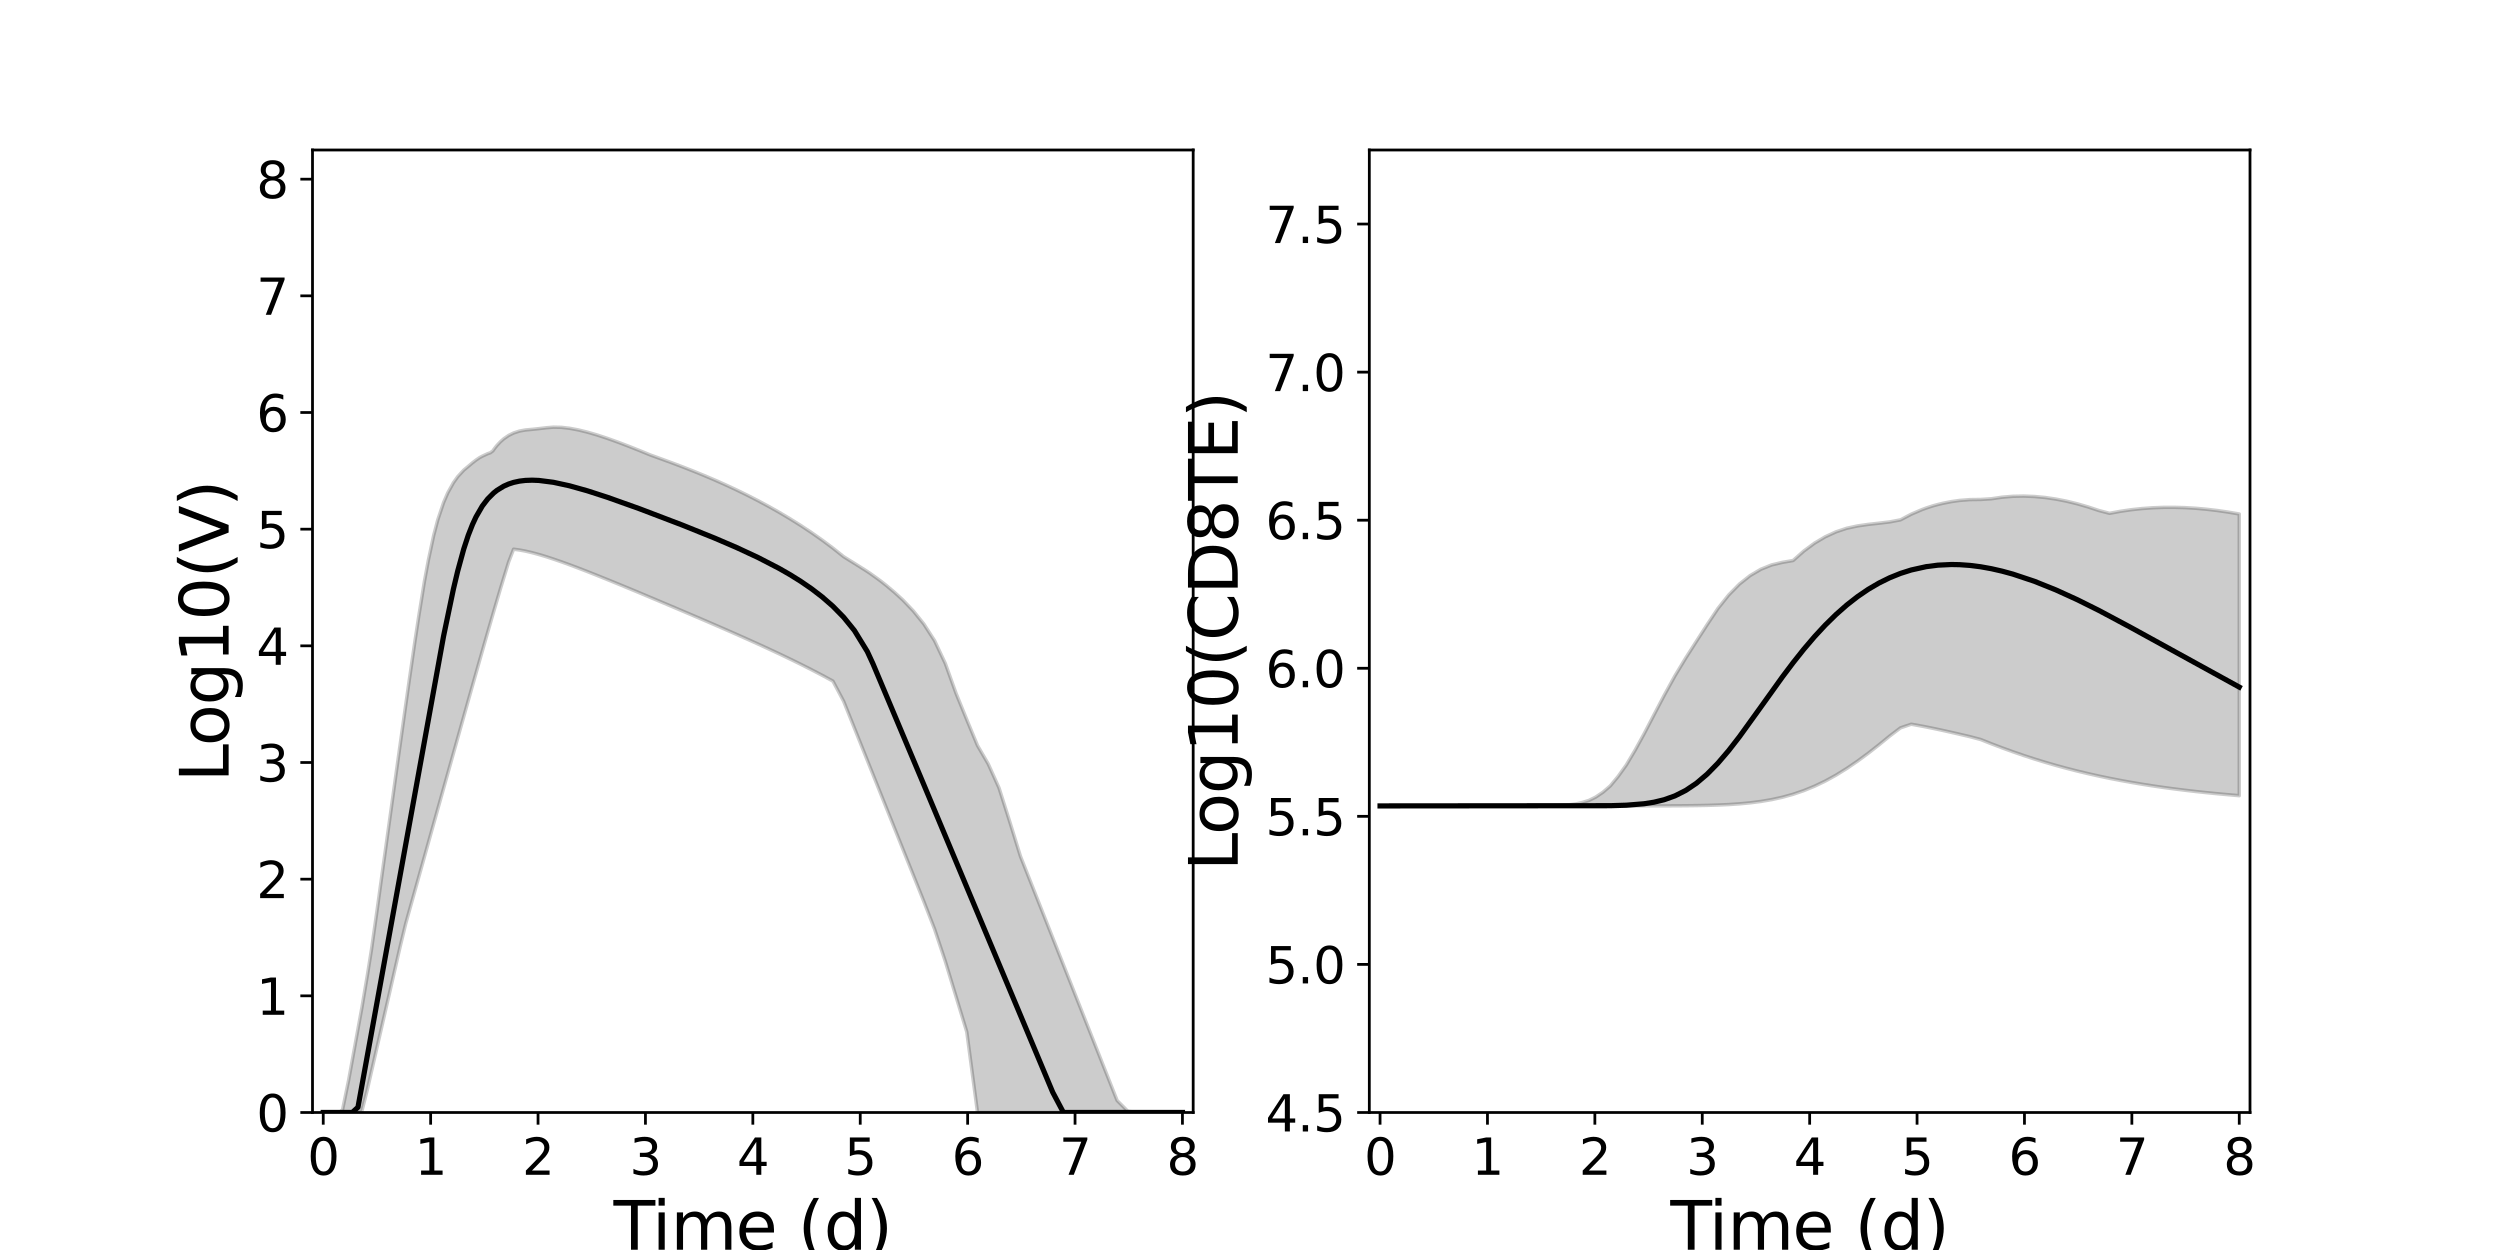 <?xml version="1.0" encoding="utf-8" standalone="no"?>
<!DOCTYPE svg PUBLIC "-//W3C//DTD SVG 1.1//EN"
  "http://www.w3.org/Graphics/SVG/1.1/DTD/svg11.dtd">
<svg xmlns:xlink="http://www.w3.org/1999/xlink" width="720pt" height="360pt" viewBox="0 0 720 360" xmlns="http://www.w3.org/2000/svg" version="1.1">
 <defs>
  <style type="text/css">*{stroke-linejoin: round; stroke-linecap: butt}</style>
 </defs>
 <g id="figure_1">
  <g id="patch_1">
   <path d="M 0 360 
L 720 360 
L 720 0 
L 0 0 
z
" style="fill: #ffffff"/>
  </g>
  <g id="axes_1">
   <g id="patch_2">
    <path d="M 90 320.4 
L 343.636 320.4 
L 343.636 43.2 
L 90 43.2 
z
" style="fill: #ffffff"/>
   </g>
   <g id="matplotlib.axis_1">
    <g id="xtick_1">
     <g id="line2d_1">
      <defs>
       <path id="mbdbb6aa0de" d="M 0 0 
L 0 3.5 
" style="stroke: #000000; stroke-width: 0.8"/>
      </defs>
      <g>
       <use xlink:href="#mbdbb6aa0de" x="93.093" y="320.4" style="stroke: #000000; stroke-width: 0.8"/>
      </g>
     </g>
     <g id="text_1">
      <!-- 0 -->
      <g transform="translate(88.512 338.342) scale(0.144 -0.144)">
       <defs>
        <path id="DejaVuSans-30" d="M 2034 4250 
Q 1547 4250 1301 3770 
Q 1056 3291 1056 2328 
Q 1056 1369 1301 889 
Q 1547 409 2034 409 
Q 2525 409 2770 889 
Q 3016 1369 3016 2328 
Q 3016 3291 2770 3770 
Q 2525 4250 2034 4250 
z
M 2034 4750 
Q 2819 4750 3233 4129 
Q 3647 3509 3647 2328 
Q 3647 1150 3233 529 
Q 2819 -91 2034 -91 
Q 1250 -91 836 529 
Q 422 1150 422 2328 
Q 422 3509 836 4129 
Q 1250 4750 2034 4750 
z
" transform="scale(0.016)"/>
       </defs>
       <use xlink:href="#DejaVuSans-30"/>
      </g>
     </g>
    </g>
    <g id="xtick_2">
     <g id="line2d_2">
      <g>
       <use xlink:href="#mbdbb6aa0de" x="124.024" y="320.4" style="stroke: #000000; stroke-width: 0.8"/>
      </g>
     </g>
     <g id="text_2">
      <!-- 1 -->
      <g transform="translate(119.443 338.342) scale(0.144 -0.144)">
       <defs>
        <path id="DejaVuSans-31" d="M 794 531 
L 1825 531 
L 1825 4091 
L 703 3866 
L 703 4441 
L 1819 4666 
L 2450 4666 
L 2450 531 
L 3481 531 
L 3481 0 
L 794 0 
L 794 531 
z
" transform="scale(0.016)"/>
       </defs>
       <use xlink:href="#DejaVuSans-31"/>
      </g>
     </g>
    </g>
    <g id="xtick_3">
     <g id="line2d_3">
      <g>
       <use xlink:href="#mbdbb6aa0de" x="154.956" y="320.4" style="stroke: #000000; stroke-width: 0.8"/>
      </g>
     </g>
     <g id="text_3">
      <!-- 2 -->
      <g transform="translate(150.375 338.342) scale(0.144 -0.144)">
       <defs>
        <path id="DejaVuSans-32" d="M 1228 531 
L 3431 531 
L 3431 0 
L 469 0 
L 469 531 
Q 828 903 1448 1529 
Q 2069 2156 2228 2338 
Q 2531 2678 2651 2914 
Q 2772 3150 2772 3378 
Q 2772 3750 2511 3984 
Q 2250 4219 1831 4219 
Q 1534 4219 1204 4116 
Q 875 4013 500 3803 
L 500 4441 
Q 881 4594 1212 4672 
Q 1544 4750 1819 4750 
Q 2544 4750 2975 4387 
Q 3406 4025 3406 3419 
Q 3406 3131 3298 2873 
Q 3191 2616 2906 2266 
Q 2828 2175 2409 1742 
Q 1991 1309 1228 531 
z
" transform="scale(0.016)"/>
       </defs>
       <use xlink:href="#DejaVuSans-32"/>
      </g>
     </g>
    </g>
    <g id="xtick_4">
     <g id="line2d_4">
      <g>
       <use xlink:href="#mbdbb6aa0de" x="185.887" y="320.4" style="stroke: #000000; stroke-width: 0.8"/>
      </g>
     </g>
     <g id="text_4">
      <!-- 3 -->
      <g transform="translate(181.306 338.342) scale(0.144 -0.144)">
       <defs>
        <path id="DejaVuSans-33" d="M 2597 2516 
Q 3050 2419 3304 2112 
Q 3559 1806 3559 1356 
Q 3559 666 3084 287 
Q 2609 -91 1734 -91 
Q 1441 -91 1130 -33 
Q 819 25 488 141 
L 488 750 
Q 750 597 1062 519 
Q 1375 441 1716 441 
Q 2309 441 2620 675 
Q 2931 909 2931 1356 
Q 2931 1769 2642 2001 
Q 2353 2234 1838 2234 
L 1294 2234 
L 1294 2753 
L 1863 2753 
Q 2328 2753 2575 2939 
Q 2822 3125 2822 3475 
Q 2822 3834 2567 4026 
Q 2313 4219 1838 4219 
Q 1578 4219 1281 4162 
Q 984 4106 628 3988 
L 628 4550 
Q 988 4650 1302 4700 
Q 1616 4750 1894 4750 
Q 2613 4750 3031 4423 
Q 3450 4097 3450 3541 
Q 3450 3153 3228 2886 
Q 3006 2619 2597 2516 
z
" transform="scale(0.016)"/>
       </defs>
       <use xlink:href="#DejaVuSans-33"/>
      </g>
     </g>
    </g>
    <g id="xtick_5">
     <g id="line2d_5">
      <g>
       <use xlink:href="#mbdbb6aa0de" x="216.818" y="320.4" style="stroke: #000000; stroke-width: 0.8"/>
      </g>
     </g>
     <g id="text_5">
      <!-- 4 -->
      <g transform="translate(212.237 338.342) scale(0.144 -0.144)">
       <defs>
        <path id="DejaVuSans-34" d="M 2419 4116 
L 825 1625 
L 2419 1625 
L 2419 4116 
z
M 2253 4666 
L 3047 4666 
L 3047 1625 
L 3713 1625 
L 3713 1100 
L 3047 1100 
L 3047 0 
L 2419 0 
L 2419 1100 
L 313 1100 
L 313 1709 
L 2253 4666 
z
" transform="scale(0.016)"/>
       </defs>
       <use xlink:href="#DejaVuSans-34"/>
      </g>
     </g>
    </g>
    <g id="xtick_6">
     <g id="line2d_6">
      <g>
       <use xlink:href="#mbdbb6aa0de" x="247.749" y="320.4" style="stroke: #000000; stroke-width: 0.8"/>
      </g>
     </g>
     <g id="text_6">
      <!-- 5 -->
      <g transform="translate(243.168 338.342) scale(0.144 -0.144)">
       <defs>
        <path id="DejaVuSans-35" d="M 691 4666 
L 3169 4666 
L 3169 4134 
L 1269 4134 
L 1269 2991 
Q 1406 3038 1543 3061 
Q 1681 3084 1819 3084 
Q 2600 3084 3056 2656 
Q 3513 2228 3513 1497 
Q 3513 744 3044 326 
Q 2575 -91 1722 -91 
Q 1428 -91 1123 -41 
Q 819 9 494 109 
L 494 744 
Q 775 591 1075 516 
Q 1375 441 1709 441 
Q 2250 441 2565 725 
Q 2881 1009 2881 1497 
Q 2881 1984 2565 2268 
Q 2250 2553 1709 2553 
Q 1456 2553 1204 2497 
Q 953 2441 691 2322 
L 691 4666 
z
" transform="scale(0.016)"/>
       </defs>
       <use xlink:href="#DejaVuSans-35"/>
      </g>
     </g>
    </g>
    <g id="xtick_7">
     <g id="line2d_7">
      <g>
       <use xlink:href="#mbdbb6aa0de" x="278.681" y="320.4" style="stroke: #000000; stroke-width: 0.8"/>
      </g>
     </g>
     <g id="text_7">
      <!-- 6 -->
      <g transform="translate(274.1 338.342) scale(0.144 -0.144)">
       <defs>
        <path id="DejaVuSans-36" d="M 2113 2584 
Q 1688 2584 1439 2293 
Q 1191 2003 1191 1497 
Q 1191 994 1439 701 
Q 1688 409 2113 409 
Q 2538 409 2786 701 
Q 3034 994 3034 1497 
Q 3034 2003 2786 2293 
Q 2538 2584 2113 2584 
z
M 3366 4563 
L 3366 3988 
Q 3128 4100 2886 4159 
Q 2644 4219 2406 4219 
Q 1781 4219 1451 3797 
Q 1122 3375 1075 2522 
Q 1259 2794 1537 2939 
Q 1816 3084 2150 3084 
Q 2853 3084 3261 2657 
Q 3669 2231 3669 1497 
Q 3669 778 3244 343 
Q 2819 -91 2113 -91 
Q 1303 -91 875 529 
Q 447 1150 447 2328 
Q 447 3434 972 4092 
Q 1497 4750 2381 4750 
Q 2619 4750 2861 4703 
Q 3103 4656 3366 4563 
z
" transform="scale(0.016)"/>
       </defs>
       <use xlink:href="#DejaVuSans-36"/>
      </g>
     </g>
    </g>
    <g id="xtick_8">
     <g id="line2d_8">
      <g>
       <use xlink:href="#mbdbb6aa0de" x="309.612" y="320.4" style="stroke: #000000; stroke-width: 0.8"/>
      </g>
     </g>
     <g id="text_8">
      <!-- 7 -->
      <g transform="translate(305.031 338.342) scale(0.144 -0.144)">
       <defs>
        <path id="DejaVuSans-37" d="M 525 4666 
L 3525 4666 
L 3525 4397 
L 1831 0 
L 1172 0 
L 2766 4134 
L 525 4134 
L 525 4666 
z
" transform="scale(0.016)"/>
       </defs>
       <use xlink:href="#DejaVuSans-37"/>
      </g>
     </g>
    </g>
    <g id="xtick_9">
     <g id="line2d_9">
      <g>
       <use xlink:href="#mbdbb6aa0de" x="340.543" y="320.4" style="stroke: #000000; stroke-width: 0.8"/>
      </g>
     </g>
     <g id="text_9">
      <!-- 8 -->
      <g transform="translate(335.962 338.342) scale(0.144 -0.144)">
       <defs>
        <path id="DejaVuSans-38" d="M 2034 2216 
Q 1584 2216 1326 1975 
Q 1069 1734 1069 1313 
Q 1069 891 1326 650 
Q 1584 409 2034 409 
Q 2484 409 2743 651 
Q 3003 894 3003 1313 
Q 3003 1734 2745 1975 
Q 2488 2216 2034 2216 
z
M 1403 2484 
Q 997 2584 770 2862 
Q 544 3141 544 3541 
Q 544 4100 942 4425 
Q 1341 4750 2034 4750 
Q 2731 4750 3128 4425 
Q 3525 4100 3525 3541 
Q 3525 3141 3298 2862 
Q 3072 2584 2669 2484 
Q 3125 2378 3379 2068 
Q 3634 1759 3634 1313 
Q 3634 634 3220 271 
Q 2806 -91 2034 -91 
Q 1263 -91 848 271 
Q 434 634 434 1313 
Q 434 1759 690 2068 
Q 947 2378 1403 2484 
z
M 1172 3481 
Q 1172 3119 1398 2916 
Q 1625 2713 2034 2713 
Q 2441 2713 2670 2916 
Q 2900 3119 2900 3481 
Q 2900 3844 2670 4047 
Q 2441 4250 2034 4250 
Q 1625 4250 1398 4047 
Q 1172 3844 1172 3481 
z
" transform="scale(0.016)"/>
       </defs>
       <use xlink:href="#DejaVuSans-38"/>
      </g>
     </g>
    </g>
    <g id="text_10">
     <!-- Time (d) -->
     <g transform="translate(176.693 359.925) scale(0.192 -0.192)">
      <defs>
       <path id="DejaVuSans-54" d="M -19 4666 
L 3928 4666 
L 3928 4134 
L 2272 4134 
L 2272 0 
L 1638 0 
L 1638 4134 
L -19 4134 
L -19 4666 
z
" transform="scale(0.016)"/>
       <path id="DejaVuSans-69" d="M 603 3500 
L 1178 3500 
L 1178 0 
L 603 0 
L 603 3500 
z
M 603 4863 
L 1178 4863 
L 1178 4134 
L 603 4134 
L 603 4863 
z
" transform="scale(0.016)"/>
       <path id="DejaVuSans-6d" d="M 3328 2828 
Q 3544 3216 3844 3400 
Q 4144 3584 4550 3584 
Q 5097 3584 5394 3201 
Q 5691 2819 5691 2113 
L 5691 0 
L 5113 0 
L 5113 2094 
Q 5113 2597 4934 2840 
Q 4756 3084 4391 3084 
Q 3944 3084 3684 2787 
Q 3425 2491 3425 1978 
L 3425 0 
L 2847 0 
L 2847 2094 
Q 2847 2600 2669 2842 
Q 2491 3084 2119 3084 
Q 1678 3084 1418 2786 
Q 1159 2488 1159 1978 
L 1159 0 
L 581 0 
L 581 3500 
L 1159 3500 
L 1159 2956 
Q 1356 3278 1631 3431 
Q 1906 3584 2284 3584 
Q 2666 3584 2933 3390 
Q 3200 3197 3328 2828 
z
" transform="scale(0.016)"/>
       <path id="DejaVuSans-65" d="M 3597 1894 
L 3597 1613 
L 953 1613 
Q 991 1019 1311 708 
Q 1631 397 2203 397 
Q 2534 397 2845 478 
Q 3156 559 3463 722 
L 3463 178 
Q 3153 47 2828 -22 
Q 2503 -91 2169 -91 
Q 1331 -91 842 396 
Q 353 884 353 1716 
Q 353 2575 817 3079 
Q 1281 3584 2069 3584 
Q 2775 3584 3186 3129 
Q 3597 2675 3597 1894 
z
M 3022 2063 
Q 3016 2534 2758 2815 
Q 2500 3097 2075 3097 
Q 1594 3097 1305 2825 
Q 1016 2553 972 2059 
L 3022 2063 
z
" transform="scale(0.016)"/>
       <path id="DejaVuSans-20" transform="scale(0.016)"/>
       <path id="DejaVuSans-28" d="M 1984 4856 
Q 1566 4138 1362 3434 
Q 1159 2731 1159 2009 
Q 1159 1288 1364 580 
Q 1569 -128 1984 -844 
L 1484 -844 
Q 1016 -109 783 600 
Q 550 1309 550 2009 
Q 550 2706 781 3412 
Q 1013 4119 1484 4856 
L 1984 4856 
z
" transform="scale(0.016)"/>
       <path id="DejaVuSans-64" d="M 2906 2969 
L 2906 4863 
L 3481 4863 
L 3481 0 
L 2906 0 
L 2906 525 
Q 2725 213 2448 61 
Q 2172 -91 1784 -91 
Q 1150 -91 751 415 
Q 353 922 353 1747 
Q 353 2572 751 3078 
Q 1150 3584 1784 3584 
Q 2172 3584 2448 3432 
Q 2725 3281 2906 2969 
z
M 947 1747 
Q 947 1113 1208 752 
Q 1469 391 1925 391 
Q 2381 391 2643 752 
Q 2906 1113 2906 1747 
Q 2906 2381 2643 2742 
Q 2381 3103 1925 3103 
Q 1469 3103 1208 2742 
Q 947 2381 947 1747 
z
" transform="scale(0.016)"/>
       <path id="DejaVuSans-29" d="M 513 4856 
L 1013 4856 
Q 1481 4119 1714 3412 
Q 1947 2706 1947 2009 
Q 1947 1309 1714 600 
Q 1481 -109 1013 -844 
L 513 -844 
Q 928 -128 1133 580 
Q 1338 1288 1338 2009 
Q 1338 2731 1133 3434 
Q 928 4138 513 4856 
z
" transform="scale(0.016)"/>
      </defs>
      <use xlink:href="#DejaVuSans-54"/>
      <use xlink:href="#DejaVuSans-69" x="57.959"/>
      <use xlink:href="#DejaVuSans-6d" x="85.742"/>
      <use xlink:href="#DejaVuSans-65" x="183.154"/>
      <use xlink:href="#DejaVuSans-20" x="244.678"/>
      <use xlink:href="#DejaVuSans-28" x="276.465"/>
      <use xlink:href="#DejaVuSans-64" x="315.479"/>
      <use xlink:href="#DejaVuSans-29" x="378.955"/>
     </g>
    </g>
   </g>
   <g id="matplotlib.axis_2">
    <g id="ytick_1">
     <g id="line2d_10">
      <defs>
       <path id="mec39594287" d="M 0 0 
L -3.5 0 
" style="stroke: #000000; stroke-width: 0.8"/>
      </defs>
      <g>
       <use xlink:href="#mec39594287" x="90" y="320.4" style="stroke: #000000; stroke-width: 0.8"/>
      </g>
     </g>
     <g id="text_11">
      <!-- 0 -->
      <g transform="translate(73.838 325.871) scale(0.144 -0.144)">
       <use xlink:href="#DejaVuSans-30"/>
      </g>
     </g>
    </g>
    <g id="ytick_2">
     <g id="line2d_11">
      <g>
       <use xlink:href="#mec39594287" x="90" y="286.8" style="stroke: #000000; stroke-width: 0.8"/>
      </g>
     </g>
     <g id="text_12">
      <!-- 1 -->
      <g transform="translate(73.838 292.271) scale(0.144 -0.144)">
       <use xlink:href="#DejaVuSans-31"/>
      </g>
     </g>
    </g>
    <g id="ytick_3">
     <g id="line2d_12">
      <g>
       <use xlink:href="#mec39594287" x="90" y="253.2" style="stroke: #000000; stroke-width: 0.8"/>
      </g>
     </g>
     <g id="text_13">
      <!-- 2 -->
      <g transform="translate(73.838 258.671) scale(0.144 -0.144)">
       <use xlink:href="#DejaVuSans-32"/>
      </g>
     </g>
    </g>
    <g id="ytick_4">
     <g id="line2d_13">
      <g>
       <use xlink:href="#mec39594287" x="90" y="219.6" style="stroke: #000000; stroke-width: 0.8"/>
      </g>
     </g>
     <g id="text_14">
      <!-- 3 -->
      <g transform="translate(73.838 225.071) scale(0.144 -0.144)">
       <use xlink:href="#DejaVuSans-33"/>
      </g>
     </g>
    </g>
    <g id="ytick_5">
     <g id="line2d_14">
      <g>
       <use xlink:href="#mec39594287" x="90" y="186" style="stroke: #000000; stroke-width: 0.8"/>
      </g>
     </g>
     <g id="text_15">
      <!-- 4 -->
      <g transform="translate(73.838 191.471) scale(0.144 -0.144)">
       <use xlink:href="#DejaVuSans-34"/>
      </g>
     </g>
    </g>
    <g id="ytick_6">
     <g id="line2d_15">
      <g>
       <use xlink:href="#mec39594287" x="90" y="152.4" style="stroke: #000000; stroke-width: 0.8"/>
      </g>
     </g>
     <g id="text_16">
      <!-- 5 -->
      <g transform="translate(73.838 157.871) scale(0.144 -0.144)">
       <use xlink:href="#DejaVuSans-35"/>
      </g>
     </g>
    </g>
    <g id="ytick_7">
     <g id="line2d_16">
      <g>
       <use xlink:href="#mec39594287" x="90" y="118.8" style="stroke: #000000; stroke-width: 0.8"/>
      </g>
     </g>
     <g id="text_17">
      <!-- 6 -->
      <g transform="translate(73.838 124.271) scale(0.144 -0.144)">
       <use xlink:href="#DejaVuSans-36"/>
      </g>
     </g>
    </g>
    <g id="ytick_8">
     <g id="line2d_17">
      <g>
       <use xlink:href="#mec39594287" x="90" y="85.2" style="stroke: #000000; stroke-width: 0.8"/>
      </g>
     </g>
     <g id="text_18">
      <!-- 7 -->
      <g transform="translate(73.838 90.671) scale(0.144 -0.144)">
       <use xlink:href="#DejaVuSans-37"/>
      </g>
     </g>
    </g>
    <g id="ytick_9">
     <g id="line2d_18">
      <g>
       <use xlink:href="#mec39594287" x="90" y="51.6" style="stroke: #000000; stroke-width: 0.8"/>
      </g>
     </g>
     <g id="text_19">
      <!-- 8 -->
      <g transform="translate(73.838 57.071) scale(0.144 -0.144)">
       <use xlink:href="#DejaVuSans-38"/>
      </g>
     </g>
    </g>
    <g id="text_20">
     <!-- Log10(V) -->
     <g transform="translate(65.845 225.224) rotate(-90) scale(0.192 -0.192)">
      <defs>
       <path id="DejaVuSans-4c" d="M 628 4666 
L 1259 4666 
L 1259 531 
L 3531 531 
L 3531 0 
L 628 0 
L 628 4666 
z
" transform="scale(0.016)"/>
       <path id="DejaVuSans-6f" d="M 1959 3097 
Q 1497 3097 1228 2736 
Q 959 2375 959 1747 
Q 959 1119 1226 758 
Q 1494 397 1959 397 
Q 2419 397 2687 759 
Q 2956 1122 2956 1747 
Q 2956 2369 2687 2733 
Q 2419 3097 1959 3097 
z
M 1959 3584 
Q 2709 3584 3137 3096 
Q 3566 2609 3566 1747 
Q 3566 888 3137 398 
Q 2709 -91 1959 -91 
Q 1206 -91 779 398 
Q 353 888 353 1747 
Q 353 2609 779 3096 
Q 1206 3584 1959 3584 
z
" transform="scale(0.016)"/>
       <path id="DejaVuSans-67" d="M 2906 1791 
Q 2906 2416 2648 2759 
Q 2391 3103 1925 3103 
Q 1463 3103 1205 2759 
Q 947 2416 947 1791 
Q 947 1169 1205 825 
Q 1463 481 1925 481 
Q 2391 481 2648 825 
Q 2906 1169 2906 1791 
z
M 3481 434 
Q 3481 -459 3084 -895 
Q 2688 -1331 1869 -1331 
Q 1566 -1331 1297 -1286 
Q 1028 -1241 775 -1147 
L 775 -588 
Q 1028 -725 1275 -790 
Q 1522 -856 1778 -856 
Q 2344 -856 2625 -561 
Q 2906 -266 2906 331 
L 2906 616 
Q 2728 306 2450 153 
Q 2172 0 1784 0 
Q 1141 0 747 490 
Q 353 981 353 1791 
Q 353 2603 747 3093 
Q 1141 3584 1784 3584 
Q 2172 3584 2450 3431 
Q 2728 3278 2906 2969 
L 2906 3500 
L 3481 3500 
L 3481 434 
z
" transform="scale(0.016)"/>
       <path id="DejaVuSans-56" d="M 1831 0 
L 50 4666 
L 709 4666 
L 2188 738 
L 3669 4666 
L 4325 4666 
L 2547 0 
L 1831 0 
z
" transform="scale(0.016)"/>
      </defs>
      <use xlink:href="#DejaVuSans-4c"/>
      <use xlink:href="#DejaVuSans-6f" x="53.963"/>
      <use xlink:href="#DejaVuSans-67" x="115.145"/>
      <use xlink:href="#DejaVuSans-31" x="178.621"/>
      <use xlink:href="#DejaVuSans-30" x="242.244"/>
      <use xlink:href="#DejaVuSans-28" x="305.867"/>
      <use xlink:href="#DejaVuSans-56" x="344.881"/>
      <use xlink:href="#DejaVuSans-29" x="413.289"/>
     </g>
    </g>
   </g>
   <g id="patch_3">
    <path d="M 90 320.4 
L 90 43.2 
" style="fill: none; stroke: #000000; stroke-width: 0.8; stroke-linejoin: miter; stroke-linecap: square"/>
   </g>
   <g id="patch_4">
    <path d="M 343.636 320.4 
L 343.636 43.2 
" style="fill: none; stroke: #000000; stroke-width: 0.8; stroke-linejoin: miter; stroke-linecap: square"/>
   </g>
   <g id="patch_5">
    <path d="M 90 320.4 
L 343.636 320.4 
" style="fill: none; stroke: #000000; stroke-width: 0.8; stroke-linejoin: miter; stroke-linecap: square"/>
   </g>
   <g id="patch_6">
    <path d="M 90 43.2 
L 343.636 43.2 
" style="fill: none; stroke: #000000; stroke-width: 0.8; stroke-linejoin: miter; stroke-linecap: square"/>
   </g>
   <g id="PolyCollection_1">
    <defs>
     <path id="m5b42911a0e" d="M 93.093 -39.6 
L 93.093 -39.6 
L 93.098 -39.6 
L 93.151 -39.6 
L 93.68 -39.6 
L 94.209 -39.6 
L 95.257 -39.6 
L 96.082 -39.6 
L 97.654 -39.6 
L 98.64 -39.6 
L 100.402 -39.6 
L 101.446 -39.6 
L 103.095 -39.6 
L 104.2 -39.889 
L 105.85 -46.432 
L 106.987 -51.41 
L 108.592 -58.407 
L 109.75 -63.437 
L 111.483 -70.985 
L 112.603 -75.848 
L 114.096 -82.371 
L 115.247 -87.378 
L 116.851 -94.004 
L 117.986 -98.062 
L 119.483 -103.415 
L 120.635 -107.532 
L 122.234 -113.248 
L 123.372 -117.317 
L 124.905 -122.795 
L 126.073 -126.961 
L 127.748 -132.932 
L 128.945 -137.199 
L 130.586 -143.043 
L 131.815 -147.419 
L 133.559 -153.622 
L 134.855 -158.217 
L 136.08 -162.553 
L 137.083 -166.093 
L 138.086 -169.626 
L 138.909 -172.507 
L 139.738 -175.409 
L 140.479 -177.979 
L 141.22 -180.54 
L 141.961 -183.102 
L 141.981 -183.172 
L 142.183 -183.862 
L 142.583 -185.216 
L 143.137 -187.092 
L 144.107 -190.374 
L 145.077 -193.556 
L 146.496 -198.166 
L 147.914 -201.829 
L 149.604 -201.6 
L 151.324 -201.276 
L 153.261 -200.826 
L 155.199 -200.302 
L 157.27 -199.681 
L 159.389 -198.986 
L 161.651 -198.206 
L 164.022 -197.35 
L 166.576 -196.385 
L 169.13 -195.4 
L 171.963 -194.277 
L 174.923 -193.082 
L 178.016 -191.818 
L 181.109 -190.54 
L 184.202 -189.253 
L 187.296 -187.949 
L 190.389 -186.646 
L 193.482 -185.339 
L 196.575 -184.025 
L 199.668 -182.705 
L 202.761 -181.378 
L 205.854 -180.041 
L 208.947 -178.694 
L 212.041 -177.332 
L 215.134 -175.955 
L 218.227 -174.558 
L 221.32 -173.138 
L 224.413 -171.691 
L 227.506 -170.209 
L 230.599 -168.691 
L 233.692 -167.127 
L 236.786 -165.514 
L 239.879 -163.842 
L 242.972 -158.02 
L 246.065 -150.311 
L 249.158 -142.594 
L 249.777 -141.05 
L 250.395 -139.505 
L 251.12 -137.695 
L 251.207 -137.477 
L 251.213 -137.462 
L 251.243 -137.387 
L 251.263 -137.337 
L 251.264 -137.335 
L 251.271 -137.318 
L 251.279 -137.298 
L 251.279 -137.297 
L 251.282 -137.29 
L 251.293 -137.264 
L 251.299 -137.248 
L 251.304 -137.236 
L 251.309 -137.224 
L 251.313 -137.213 
L 251.319 -137.199 
L 251.356 -137.105 
L 251.426 -136.932 
L 251.645 -136.383 
L 252.401 -134.497 
L 253.751 -131.126 
L 255.261 -127.354 
L 257.631 -121.438 
L 260 -115.521 
L 263.029 -107.958 
L 266.058 -100.395 
L 269.151 -92.43 
L 272.244 -83.147 
L 275.337 -72.981 
L 278.43 -62.816 
L 281.523 -39.6 
L 284.616 -39.6 
L 287.709 -39.6 
L 290.803 -39.6 
L 293.896 -39.6 
L 296.989 -39.6 
L 300.082 -39.6 
L 303.175 -39.6 
L 306.268 -39.6 
L 309.361 -39.6 
L 312.454 -39.6 
L 315.548 -39.6 
L 318.641 -39.6 
L 321.734 -39.6 
L 324.827 -39.6 
L 327.92 -39.6 
L 331.013 -39.6 
L 334.106 -39.6 
L 337.199 -39.6 
L 340.293 -39.6 
L 340.543 -39.6 
L 340.543 -39.6 
L 340.543 -39.6 
L 340.293 -39.6 
L 337.199 -39.6 
L 334.106 -39.6 
L 331.013 -39.6 
L 327.92 -39.6 
L 324.827 -39.94 
L 321.734 -43.049 
L 318.641 -50.864 
L 315.548 -58.679 
L 312.454 -66.494 
L 309.361 -74.309 
L 306.268 -82.124 
L 303.175 -89.939 
L 300.082 -97.754 
L 296.989 -105.569 
L 293.896 -113.374 
L 290.803 -123.371 
L 287.709 -133.11 
L 284.616 -139.978 
L 281.523 -145.287 
L 278.43 -152.749 
L 275.337 -160.332 
L 272.244 -168.941 
L 269.151 -175.502 
L 266.058 -180.299 
L 263.029 -184.058 
L 260 -187.23 
L 257.631 -189.398 
L 255.261 -191.388 
L 253.751 -192.587 
L 252.401 -193.576 
L 251.645 -194.115 
L 251.426 -194.272 
L 251.356 -194.322 
L 251.319 -194.349 
L 251.313 -194.353 
L 251.309 -194.356 
L 251.304 -194.36 
L 251.299 -194.363 
L 251.293 -194.368 
L 251.282 -194.375 
L 251.279 -194.377 
L 251.279 -194.377 
L 251.271 -194.383 
L 251.264 -194.388 
L 251.263 -194.388 
L 251.243 -194.403 
L 251.213 -194.424 
L 251.207 -194.428 
L 251.12 -194.491 
L 250.395 -195.009 
L 249.777 -195.413 
L 249.158 -195.816 
L 246.065 -197.762 
L 242.972 -199.68 
L 239.879 -202.149 
L 236.786 -204.457 
L 233.692 -206.626 
L 230.599 -208.672 
L 227.506 -210.609 
L 224.413 -212.447 
L 221.32 -214.192 
L 218.227 -215.853 
L 215.134 -217.435 
L 212.041 -218.943 
L 208.947 -220.382 
L 205.854 -221.757 
L 202.761 -223.073 
L 199.668 -224.336 
L 196.575 -225.55 
L 193.482 -226.72 
L 190.389 -227.851 
L 187.296 -228.97 
L 184.202 -230.24 
L 181.109 -231.468 
L 178.016 -232.647 
L 174.923 -233.755 
L 171.963 -234.734 
L 169.13 -235.556 
L 166.576 -236.181 
L 164.022 -236.661 
L 161.651 -236.93 
L 159.389 -236.98 
L 157.27 -236.804 
L 155.199 -236.557 
L 153.261 -236.35 
L 151.324 -236.169 
L 149.604 -235.853 
L 147.914 -235.302 
L 146.496 -234.603 
L 145.077 -233.626 
L 144.107 -232.765 
L 143.137 -231.731 
L 142.583 -231.045 
L 142.183 -230.502 
L 141.981 -230.193 
L 141.961 -230.162 
L 141.22 -229.604 
L 140.479 -229.352 
L 139.738 -229.011 
L 138.909 -228.623 
L 138.086 -228.182 
L 137.083 -227.493 
L 136.08 -226.726 
L 134.855 -225.686 
L 133.559 -224.608 
L 131.815 -222.716 
L 130.586 -220.989 
L 128.945 -218.041 
L 127.748 -215.261 
L 126.073 -210.264 
L 124.905 -205.829 
L 123.372 -198.693 
L 122.234 -192.588 
L 120.635 -182.739 
L 119.483 -175.223 
L 117.986 -164.949 
L 116.851 -157.012 
L 115.247 -145.62 
L 114.096 -137.41 
L 112.603 -126.693 
L 111.483 -118.653 
L 109.75 -106.207 
L 108.592 -97.824 
L 106.987 -86.561 
L 105.85 -79.43 
L 104.2 -69.679 
L 103.095 -63.653 
L 101.446 -54.613 
L 100.402 -48.912 
L 98.64 -40.334 
L 97.654 -39.6 
L 96.082 -39.6 
L 95.257 -39.6 
L 94.209 -39.6 
L 93.68 -39.6 
L 93.151 -39.6 
L 93.098 -39.6 
L 93.093 -39.6 
z
" style="stroke: #000000; stroke-opacity: 0.2"/>
    </defs>
    <g clip-path="url(#p5623f07b21)">
     <use xlink:href="#m5b42911a0e" x="0" y="360" style="fill-opacity: 0.2; stroke: #000000; stroke-opacity: 0.2"/>
    </g>
   </g>
   <g id="LineCollection_1"/>
   <g id="PathCollection_1"/>
   <g id="line2d_19">
    <path d="M 93.093 320.4 
L 101.446 320.4 
L 103.095 318.891 
L 127.748 183.202 
L 130.586 169.644 
L 131.815 164.476 
L 133.559 158.112 
L 134.855 154.17 
L 136.08 151.045 
L 137.083 148.882 
L 138.909 145.727 
L 140.479 143.671 
L 142.183 141.969 
L 143.137 141.212 
L 145.077 140.021 
L 146.496 139.393 
L 147.914 138.933 
L 149.604 138.565 
L 151.324 138.359 
L 153.261 138.292 
L 155.199 138.368 
L 159.389 138.904 
L 164.022 139.912 
L 169.13 141.345 
L 174.923 143.22 
L 184.202 146.529 
L 196.575 151.245 
L 205.854 154.989 
L 212.041 157.646 
L 218.227 160.518 
L 224.413 163.717 
L 227.506 165.49 
L 230.599 167.417 
L 233.692 169.539 
L 236.786 171.91 
L 239.879 174.611 
L 242.972 177.765 
L 246.065 181.581 
L 249.777 187.627 
L 251.426 191.199 
L 266.058 225.977 
L 303.175 314.555 
L 306.268 320.4 
L 340.543 320.4 
L 340.543 320.4 
" clip-path="url(#p5623f07b21)" style="fill: none; stroke: #000000; stroke-width: 1.5; stroke-linecap: square"/>
   </g>
  </g>
  <g id="axes_2">
   <g id="patch_7">
    <path d="M 394.364 320.4 
L 648 320.4 
L 648 43.2 
L 394.364 43.2 
z
" style="fill: #ffffff"/>
   </g>
   <g id="matplotlib.axis_3">
    <g id="xtick_10">
     <g id="line2d_20">
      <g>
       <use xlink:href="#mbdbb6aa0de" x="397.457" y="320.4" style="stroke: #000000; stroke-width: 0.8"/>
      </g>
     </g>
     <g id="text_21">
      <!-- 0 -->
      <g transform="translate(392.876 338.342) scale(0.144 -0.144)">
       <use xlink:href="#DejaVuSans-30"/>
      </g>
     </g>
    </g>
    <g id="xtick_11">
     <g id="line2d_21">
      <g>
       <use xlink:href="#mbdbb6aa0de" x="428.388" y="320.4" style="stroke: #000000; stroke-width: 0.8"/>
      </g>
     </g>
     <g id="text_22">
      <!-- 1 -->
      <g transform="translate(423.807 338.342) scale(0.144 -0.144)">
       <use xlink:href="#DejaVuSans-31"/>
      </g>
     </g>
    </g>
    <g id="xtick_12">
     <g id="line2d_22">
      <g>
       <use xlink:href="#mbdbb6aa0de" x="459.319" y="320.4" style="stroke: #000000; stroke-width: 0.8"/>
      </g>
     </g>
     <g id="text_23">
      <!-- 2 -->
      <g transform="translate(454.738 338.342) scale(0.144 -0.144)">
       <use xlink:href="#DejaVuSans-32"/>
      </g>
     </g>
    </g>
    <g id="xtick_13">
     <g id="line2d_23">
      <g>
       <use xlink:href="#mbdbb6aa0de" x="490.251" y="320.4" style="stroke: #000000; stroke-width: 0.8"/>
      </g>
     </g>
     <g id="text_24">
      <!-- 3 -->
      <g transform="translate(485.67 338.342) scale(0.144 -0.144)">
       <use xlink:href="#DejaVuSans-33"/>
      </g>
     </g>
    </g>
    <g id="xtick_14">
     <g id="line2d_24">
      <g>
       <use xlink:href="#mbdbb6aa0de" x="521.182" y="320.4" style="stroke: #000000; stroke-width: 0.8"/>
      </g>
     </g>
     <g id="text_25">
      <!-- 4 -->
      <g transform="translate(516.601 338.342) scale(0.144 -0.144)">
       <use xlink:href="#DejaVuSans-34"/>
      </g>
     </g>
    </g>
    <g id="xtick_15">
     <g id="line2d_25">
      <g>
       <use xlink:href="#mbdbb6aa0de" x="552.113" y="320.4" style="stroke: #000000; stroke-width: 0.8"/>
      </g>
     </g>
     <g id="text_26">
      <!-- 5 -->
      <g transform="translate(547.532 338.342) scale(0.144 -0.144)">
       <use xlink:href="#DejaVuSans-35"/>
      </g>
     </g>
    </g>
    <g id="xtick_16">
     <g id="line2d_26">
      <g>
       <use xlink:href="#mbdbb6aa0de" x="583.044" y="320.4" style="stroke: #000000; stroke-width: 0.8"/>
      </g>
     </g>
     <g id="text_27">
      <!-- 6 -->
      <g transform="translate(578.463 338.342) scale(0.144 -0.144)">
       <use xlink:href="#DejaVuSans-36"/>
      </g>
     </g>
    </g>
    <g id="xtick_17">
     <g id="line2d_27">
      <g>
       <use xlink:href="#mbdbb6aa0de" x="613.976" y="320.4" style="stroke: #000000; stroke-width: 0.8"/>
      </g>
     </g>
     <g id="text_28">
      <!-- 7 -->
      <g transform="translate(609.395 338.342) scale(0.144 -0.144)">
       <use xlink:href="#DejaVuSans-37"/>
      </g>
     </g>
    </g>
    <g id="xtick_18">
     <g id="line2d_28">
      <g>
       <use xlink:href="#mbdbb6aa0de" x="644.907" y="320.4" style="stroke: #000000; stroke-width: 0.8"/>
      </g>
     </g>
     <g id="text_29">
      <!-- 8 -->
      <g transform="translate(640.326 338.342) scale(0.144 -0.144)">
       <use xlink:href="#DejaVuSans-38"/>
      </g>
     </g>
    </g>
    <g id="text_30">
     <!-- Time (d) -->
     <g transform="translate(481.057 359.925) scale(0.192 -0.192)">
      <use xlink:href="#DejaVuSans-54"/>
      <use xlink:href="#DejaVuSans-69" x="57.959"/>
      <use xlink:href="#DejaVuSans-6d" x="85.742"/>
      <use xlink:href="#DejaVuSans-65" x="183.154"/>
      <use xlink:href="#DejaVuSans-20" x="244.678"/>
      <use xlink:href="#DejaVuSans-28" x="276.465"/>
      <use xlink:href="#DejaVuSans-64" x="315.479"/>
      <use xlink:href="#DejaVuSans-29" x="378.955"/>
     </g>
    </g>
   </g>
   <g id="matplotlib.axis_4">
    <g id="ytick_10">
     <g id="line2d_29">
      <g>
       <use xlink:href="#mec39594287" x="394.364" y="320.4" style="stroke: #000000; stroke-width: 0.8"/>
      </g>
     </g>
     <g id="text_31">
      <!-- 4.5 -->
      <g transform="translate(364.463 325.871) scale(0.144 -0.144)">
       <defs>
        <path id="DejaVuSans-2e" d="M 684 794 
L 1344 794 
L 1344 0 
L 684 0 
L 684 794 
z
" transform="scale(0.016)"/>
       </defs>
       <use xlink:href="#DejaVuSans-34"/>
       <use xlink:href="#DejaVuSans-2e" x="63.623"/>
       <use xlink:href="#DejaVuSans-35" x="95.41"/>
      </g>
     </g>
    </g>
    <g id="ytick_11">
     <g id="line2d_30">
      <g>
       <use xlink:href="#mec39594287" x="394.364" y="277.754" style="stroke: #000000; stroke-width: 0.8"/>
      </g>
     </g>
     <g id="text_32">
      <!-- 5.0 -->
      <g transform="translate(364.463 283.225) scale(0.144 -0.144)">
       <use xlink:href="#DejaVuSans-35"/>
       <use xlink:href="#DejaVuSans-2e" x="63.623"/>
       <use xlink:href="#DejaVuSans-30" x="95.41"/>
      </g>
     </g>
    </g>
    <g id="ytick_12">
     <g id="line2d_31">
      <g>
       <use xlink:href="#mec39594287" x="394.364" y="235.108" style="stroke: #000000; stroke-width: 0.8"/>
      </g>
     </g>
     <g id="text_33">
      <!-- 5.5 -->
      <g transform="translate(364.463 240.579) scale(0.144 -0.144)">
       <use xlink:href="#DejaVuSans-35"/>
       <use xlink:href="#DejaVuSans-2e" x="63.623"/>
       <use xlink:href="#DejaVuSans-35" x="95.41"/>
      </g>
     </g>
    </g>
    <g id="ytick_13">
     <g id="line2d_32">
      <g>
       <use xlink:href="#mec39594287" x="394.364" y="192.462" style="stroke: #000000; stroke-width: 0.8"/>
      </g>
     </g>
     <g id="text_34">
      <!-- 6.0 -->
      <g transform="translate(364.463 197.932) scale(0.144 -0.144)">
       <use xlink:href="#DejaVuSans-36"/>
       <use xlink:href="#DejaVuSans-2e" x="63.623"/>
       <use xlink:href="#DejaVuSans-30" x="95.41"/>
      </g>
     </g>
    </g>
    <g id="ytick_14">
     <g id="line2d_33">
      <g>
       <use xlink:href="#mec39594287" x="394.364" y="149.815" style="stroke: #000000; stroke-width: 0.8"/>
      </g>
     </g>
     <g id="text_35">
      <!-- 6.5 -->
      <g transform="translate(364.463 155.286) scale(0.144 -0.144)">
       <use xlink:href="#DejaVuSans-36"/>
       <use xlink:href="#DejaVuSans-2e" x="63.623"/>
       <use xlink:href="#DejaVuSans-35" x="95.41"/>
      </g>
     </g>
    </g>
    <g id="ytick_15">
     <g id="line2d_34">
      <g>
       <use xlink:href="#mec39594287" x="394.364" y="107.169" style="stroke: #000000; stroke-width: 0.8"/>
      </g>
     </g>
     <g id="text_36">
      <!-- 7.0 -->
      <g transform="translate(364.463 112.64) scale(0.144 -0.144)">
       <use xlink:href="#DejaVuSans-37"/>
       <use xlink:href="#DejaVuSans-2e" x="63.623"/>
       <use xlink:href="#DejaVuSans-30" x="95.41"/>
      </g>
     </g>
    </g>
    <g id="ytick_16">
     <g id="line2d_35">
      <g>
       <use xlink:href="#mec39594287" x="394.364" y="64.523" style="stroke: #000000; stroke-width: 0.8"/>
      </g>
     </g>
     <g id="text_37">
      <!-- 7.5 -->
      <g transform="translate(364.463 69.994) scale(0.144 -0.144)">
       <use xlink:href="#DejaVuSans-37"/>
       <use xlink:href="#DejaVuSans-2e" x="63.623"/>
       <use xlink:href="#DejaVuSans-35" x="95.41"/>
      </g>
     </g>
    </g>
    <g id="text_38">
     <!-- Log10(CD8TE) -->
     <g transform="translate(356.47 250.79) rotate(-90) scale(0.192 -0.192)">
      <defs>
       <path id="DejaVuSans-43" d="M 4122 4306 
L 4122 3641 
Q 3803 3938 3442 4084 
Q 3081 4231 2675 4231 
Q 1875 4231 1450 3742 
Q 1025 3253 1025 2328 
Q 1025 1406 1450 917 
Q 1875 428 2675 428 
Q 3081 428 3442 575 
Q 3803 722 4122 1019 
L 4122 359 
Q 3791 134 3420 21 
Q 3050 -91 2638 -91 
Q 1578 -91 968 557 
Q 359 1206 359 2328 
Q 359 3453 968 4101 
Q 1578 4750 2638 4750 
Q 3056 4750 3426 4639 
Q 3797 4528 4122 4306 
z
" transform="scale(0.016)"/>
       <path id="DejaVuSans-44" d="M 1259 4147 
L 1259 519 
L 2022 519 
Q 2988 519 3436 956 
Q 3884 1394 3884 2338 
Q 3884 3275 3436 3711 
Q 2988 4147 2022 4147 
L 1259 4147 
z
M 628 4666 
L 1925 4666 
Q 3281 4666 3915 4102 
Q 4550 3538 4550 2338 
Q 4550 1131 3912 565 
Q 3275 0 1925 0 
L 628 0 
L 628 4666 
z
" transform="scale(0.016)"/>
       <path id="DejaVuSans-45" d="M 628 4666 
L 3578 4666 
L 3578 4134 
L 1259 4134 
L 1259 2753 
L 3481 2753 
L 3481 2222 
L 1259 2222 
L 1259 531 
L 3634 531 
L 3634 0 
L 628 0 
L 628 4666 
z
" transform="scale(0.016)"/>
      </defs>
      <use xlink:href="#DejaVuSans-4c"/>
      <use xlink:href="#DejaVuSans-6f" x="53.963"/>
      <use xlink:href="#DejaVuSans-67" x="115.145"/>
      <use xlink:href="#DejaVuSans-31" x="178.621"/>
      <use xlink:href="#DejaVuSans-30" x="242.244"/>
      <use xlink:href="#DejaVuSans-28" x="305.867"/>
      <use xlink:href="#DejaVuSans-43" x="344.881"/>
      <use xlink:href="#DejaVuSans-44" x="414.705"/>
      <use xlink:href="#DejaVuSans-38" x="491.707"/>
      <use xlink:href="#DejaVuSans-54" x="555.33"/>
      <use xlink:href="#DejaVuSans-45" x="616.414"/>
      <use xlink:href="#DejaVuSans-29" x="679.598"/>
     </g>
    </g>
   </g>
   <g id="patch_8">
    <path d="M 394.364 320.4 
L 394.364 43.2 
" style="fill: none; stroke: #000000; stroke-width: 0.8; stroke-linejoin: miter; stroke-linecap: square"/>
   </g>
   <g id="patch_9">
    <path d="M 648 320.4 
L 648 43.2 
" style="fill: none; stroke: #000000; stroke-width: 0.8; stroke-linejoin: miter; stroke-linecap: square"/>
   </g>
   <g id="patch_10">
    <path d="M 394.364 320.4 
L 648 320.4 
" style="fill: none; stroke: #000000; stroke-width: 0.8; stroke-linejoin: miter; stroke-linecap: square"/>
   </g>
   <g id="patch_11">
    <path d="M 394.364 43.2 
L 648 43.2 
" style="fill: none; stroke: #000000; stroke-width: 0.8; stroke-linejoin: miter; stroke-linecap: square"/>
   </g>
   <g id="PolyCollection_2">
    <defs>
     <path id="mb6bcec0f70" d="M 397.457 -127.897 
L 397.457 -127.897 
L 397.462 -127.897 
L 397.515 -127.897 
L 398.044 -127.897 
L 398.573 -127.897 
L 399.621 -127.897 
L 400.446 -127.897 
L 402.017 -127.897 
L 403.003 -127.897 
L 404.766 -127.897 
L 405.81 -127.897 
L 407.459 -127.897 
L 408.564 -127.897 
L 410.214 -127.897 
L 411.351 -127.897 
L 412.955 -127.897 
L 414.113 -127.897 
L 415.847 -127.897 
L 416.967 -127.897 
L 418.459 -127.897 
L 419.611 -127.897 
L 421.215 -127.897 
L 422.35 -127.897 
L 423.847 -127.897 
L 424.998 -127.897 
L 426.597 -127.897 
L 427.736 -127.897 
L 429.269 -127.897 
L 430.437 -127.897 
L 432.112 -127.897 
L 433.309 -127.897 
L 434.949 -127.897 
L 436.178 -127.897 
L 437.923 -127.897 
L 439.219 -127.897 
L 440.444 -127.897 
L 441.447 -127.897 
L 442.45 -127.897 
L 443.273 -127.897 
L 444.101 -127.897 
L 444.842 -127.897 
L 445.583 -127.897 
L 446.324 -127.897 
L 446.344 -127.897 
L 446.547 -127.897 
L 446.947 -127.897 
L 447.501 -127.897 
L 448.471 -127.897 
L 449.441 -127.897 
L 450.859 -127.897 
L 452.278 -127.897 
L 453.968 -127.897 
L 455.687 -127.897 
L 457.625 -127.897 
L 459.562 -127.897 
L 461.633 -127.897 
L 463.752 -127.897 
L 466.014 -127.898 
L 468.386 -127.898 
L 470.94 -127.899 
L 473.494 -127.901 
L 476.327 -127.904 
L 479.287 -127.912 
L 482.38 -127.924 
L 485.473 -127.947 
L 488.566 -127.988 
L 491.659 -128.049 
L 494.752 -128.146 
L 497.845 -128.285 
L 500.939 -128.492 
L 504.032 -128.783 
L 507.125 -129.18 
L 510.218 -129.707 
L 513.311 -130.388 
L 516.404 -131.246 
L 519.497 -132.302 
L 522.59 -133.569 
L 525.684 -135.055 
L 528.777 -136.76 
L 531.87 -138.676 
L 534.963 -140.786 
L 538.056 -143.066 
L 541.149 -145.489 
L 544.242 -148.021 
L 547.335 -150.37 
L 550.429 -151.424 
L 553.522 -150.867 
L 554.14 -150.752 
L 554.759 -150.629 
L 555.484 -150.482 
L 555.571 -150.464 
L 555.577 -150.463 
L 555.607 -150.457 
L 555.627 -150.452 
L 555.628 -150.452 
L 555.635 -150.451 
L 555.643 -150.449 
L 555.643 -150.449 
L 555.646 -150.449 
L 555.656 -150.446 
L 555.663 -150.445 
L 555.667 -150.444 
L 555.673 -150.443 
L 555.677 -150.442 
L 555.682 -150.441 
L 555.72 -150.433 
L 555.789 -150.419 
L 556.009 -150.375 
L 556.764 -150.221 
L 558.115 -149.936 
L 559.625 -149.608 
L 561.994 -149.078 
L 564.364 -148.535 
L 567.392 -147.825 
L 570.421 -147.023 
L 573.514 -145.793 
L 576.607 -144.617 
L 579.701 -143.495 
L 582.794 -142.43 
L 585.887 -141.417 
L 588.98 -140.467 
L 592.073 -139.568 
L 595.166 -138.725 
L 598.259 -137.932 
L 601.352 -137.19 
L 604.446 -136.496 
L 607.539 -135.848 
L 610.632 -135.244 
L 613.725 -134.681 
L 616.818 -134.158 
L 619.911 -133.672 
L 623.004 -133.221 
L 626.097 -132.803 
L 629.191 -132.416 
L 632.284 -132.057 
L 635.377 -131.726 
L 638.47 -131.42 
L 641.563 -131.137 
L 644.656 -130.865 
L 644.907 -130.842 
L 644.907 -211.971 
L 644.907 -211.971 
L 644.656 -212.016 
L 641.563 -212.54 
L 638.47 -212.989 
L 635.377 -213.352 
L 632.284 -213.626 
L 629.191 -213.808 
L 626.097 -213.893 
L 623.004 -213.879 
L 619.911 -213.76 
L 616.818 -213.533 
L 613.725 -213.195 
L 610.632 -212.74 
L 607.539 -212.165 
L 604.446 -212.984 
L 601.352 -214.01 
L 598.259 -214.905 
L 595.166 -215.661 
L 592.073 -216.27 
L 588.98 -216.724 
L 585.887 -217.013 
L 582.794 -217.131 
L 579.701 -217.066 
L 576.607 -216.811 
L 573.514 -216.355 
L 570.421 -216.159 
L 567.392 -216.117 
L 564.364 -215.878 
L 561.994 -215.541 
L 559.625 -215.072 
L 558.115 -214.709 
L 556.764 -214.342 
L 556.009 -214.102 
L 555.789 -214.03 
L 555.72 -214.008 
L 555.682 -213.996 
L 555.677 -213.994 
L 555.673 -213.993 
L 555.667 -213.991 
L 555.663 -213.989 
L 555.656 -213.987 
L 555.646 -213.984 
L 555.643 -213.983 
L 555.643 -213.983 
L 555.635 -213.98 
L 555.628 -213.978 
L 555.627 -213.978 
L 555.607 -213.971 
L 555.577 -213.962 
L 555.571 -213.96 
L 555.484 -213.931 
L 554.759 -213.693 
L 554.14 -213.465 
L 553.522 -213.237 
L 550.429 -211.912 
L 547.335 -210.283 
L 544.242 -209.695 
L 541.149 -209.323 
L 538.056 -208.98 
L 534.963 -208.532 
L 531.87 -207.865 
L 528.777 -206.835 
L 525.684 -205.417 
L 522.59 -203.584 
L 519.497 -201.309 
L 516.404 -198.569 
L 513.311 -198.039 
L 510.218 -197.301 
L 507.125 -196.055 
L 504.032 -194.236 
L 500.939 -191.783 
L 497.845 -188.636 
L 494.752 -184.75 
L 491.659 -180.1 
L 488.566 -175.317 
L 485.473 -170.476 
L 482.38 -165.366 
L 479.287 -159.755 
L 476.327 -154.104 
L 473.494 -148.663 
L 470.94 -144.004 
L 468.386 -139.704 
L 466.014 -136.391 
L 463.752 -133.657 
L 461.633 -131.832 
L 459.562 -130.441 
L 457.625 -129.489 
L 455.687 -128.887 
L 453.968 -128.498 
L 452.278 -128.268 
L 450.859 -128.131 
L 449.441 -128.045 
L 448.471 -128.002 
L 447.501 -127.972 
L 446.947 -127.959 
L 446.547 -127.951 
L 446.344 -127.947 
L 446.324 -127.947 
L 445.583 -127.935 
L 444.842 -127.926 
L 444.101 -127.919 
L 443.273 -127.913 
L 442.45 -127.909 
L 441.447 -127.905 
L 440.444 -127.903 
L 439.219 -127.901 
L 437.923 -127.899 
L 436.178 -127.898 
L 434.949 -127.898 
L 433.309 -127.897 
L 432.112 -127.897 
L 430.437 -127.897 
L 429.269 -127.897 
L 427.736 -127.897 
L 426.597 -127.897 
L 424.998 -127.897 
L 423.847 -127.897 
L 422.35 -127.897 
L 421.215 -127.897 
L 419.611 -127.897 
L 418.459 -127.897 
L 416.967 -127.897 
L 415.847 -127.897 
L 414.113 -127.897 
L 412.955 -127.897 
L 411.351 -127.897 
L 410.214 -127.897 
L 408.564 -127.897 
L 407.459 -127.897 
L 405.81 -127.897 
L 404.766 -127.897 
L 403.003 -127.897 
L 402.017 -127.897 
L 400.446 -127.897 
L 399.621 -127.897 
L 398.573 -127.897 
L 398.044 -127.897 
L 397.515 -127.897 
L 397.462 -127.897 
L 397.457 -127.897 
z
" style="stroke: #000000; stroke-opacity: 0.2"/>
    </defs>
    <g clip-path="url(#pbe1d1f15e2)">
     <use xlink:href="#mb6bcec0f70" x="0" y="360" style="fill-opacity: 0.2; stroke: #000000; stroke-opacity: 0.2"/>
    </g>
   </g>
   <g id="LineCollection_2"/>
   <g id="PathCollection_2"/>
   <g id="line2d_36">
    <path d="M 397.457 232.103 
L 463.752 232.039 
L 468.386 231.898 
L 473.494 231.481 
L 476.327 231.035 
L 479.287 230.319 
L 482.38 229.212 
L 485.473 227.653 
L 488.566 225.576 
L 491.659 222.952 
L 494.752 219.799 
L 497.845 216.18 
L 500.939 212.196 
L 507.125 203.613 
L 513.311 194.977 
L 516.404 190.866 
L 519.497 186.977 
L 522.59 183.35 
L 525.684 180.011 
L 528.777 176.976 
L 531.87 174.25 
L 534.963 171.835 
L 538.056 169.725 
L 541.149 167.914 
L 544.242 166.39 
L 547.335 165.142 
L 550.429 164.157 
L 554.759 163.196 
L 558.115 162.765 
L 561.994 162.582 
L 564.364 162.627 
L 567.392 162.844 
L 570.421 163.23 
L 573.514 163.786 
L 576.607 164.494 
L 579.701 165.34 
L 585.887 167.404 
L 592.073 169.888 
L 598.259 172.709 
L 604.446 175.789 
L 613.725 180.74 
L 644.907 197.883 
L 644.907 197.883 
" clip-path="url(#pbe1d1f15e2)" style="fill: none; stroke: #000000; stroke-width: 1.5; stroke-linecap: square"/>
   </g>
  </g>
 </g>
 <defs>
  <clipPath id="p5623f07b21">
   <rect x="90" y="43.2" width="253.636" height="277.2"/>
  </clipPath>
  <clipPath id="pbe1d1f15e2">
   <rect x="394.364" y="43.2" width="253.636" height="277.2"/>
  </clipPath>
 </defs>
</svg>
